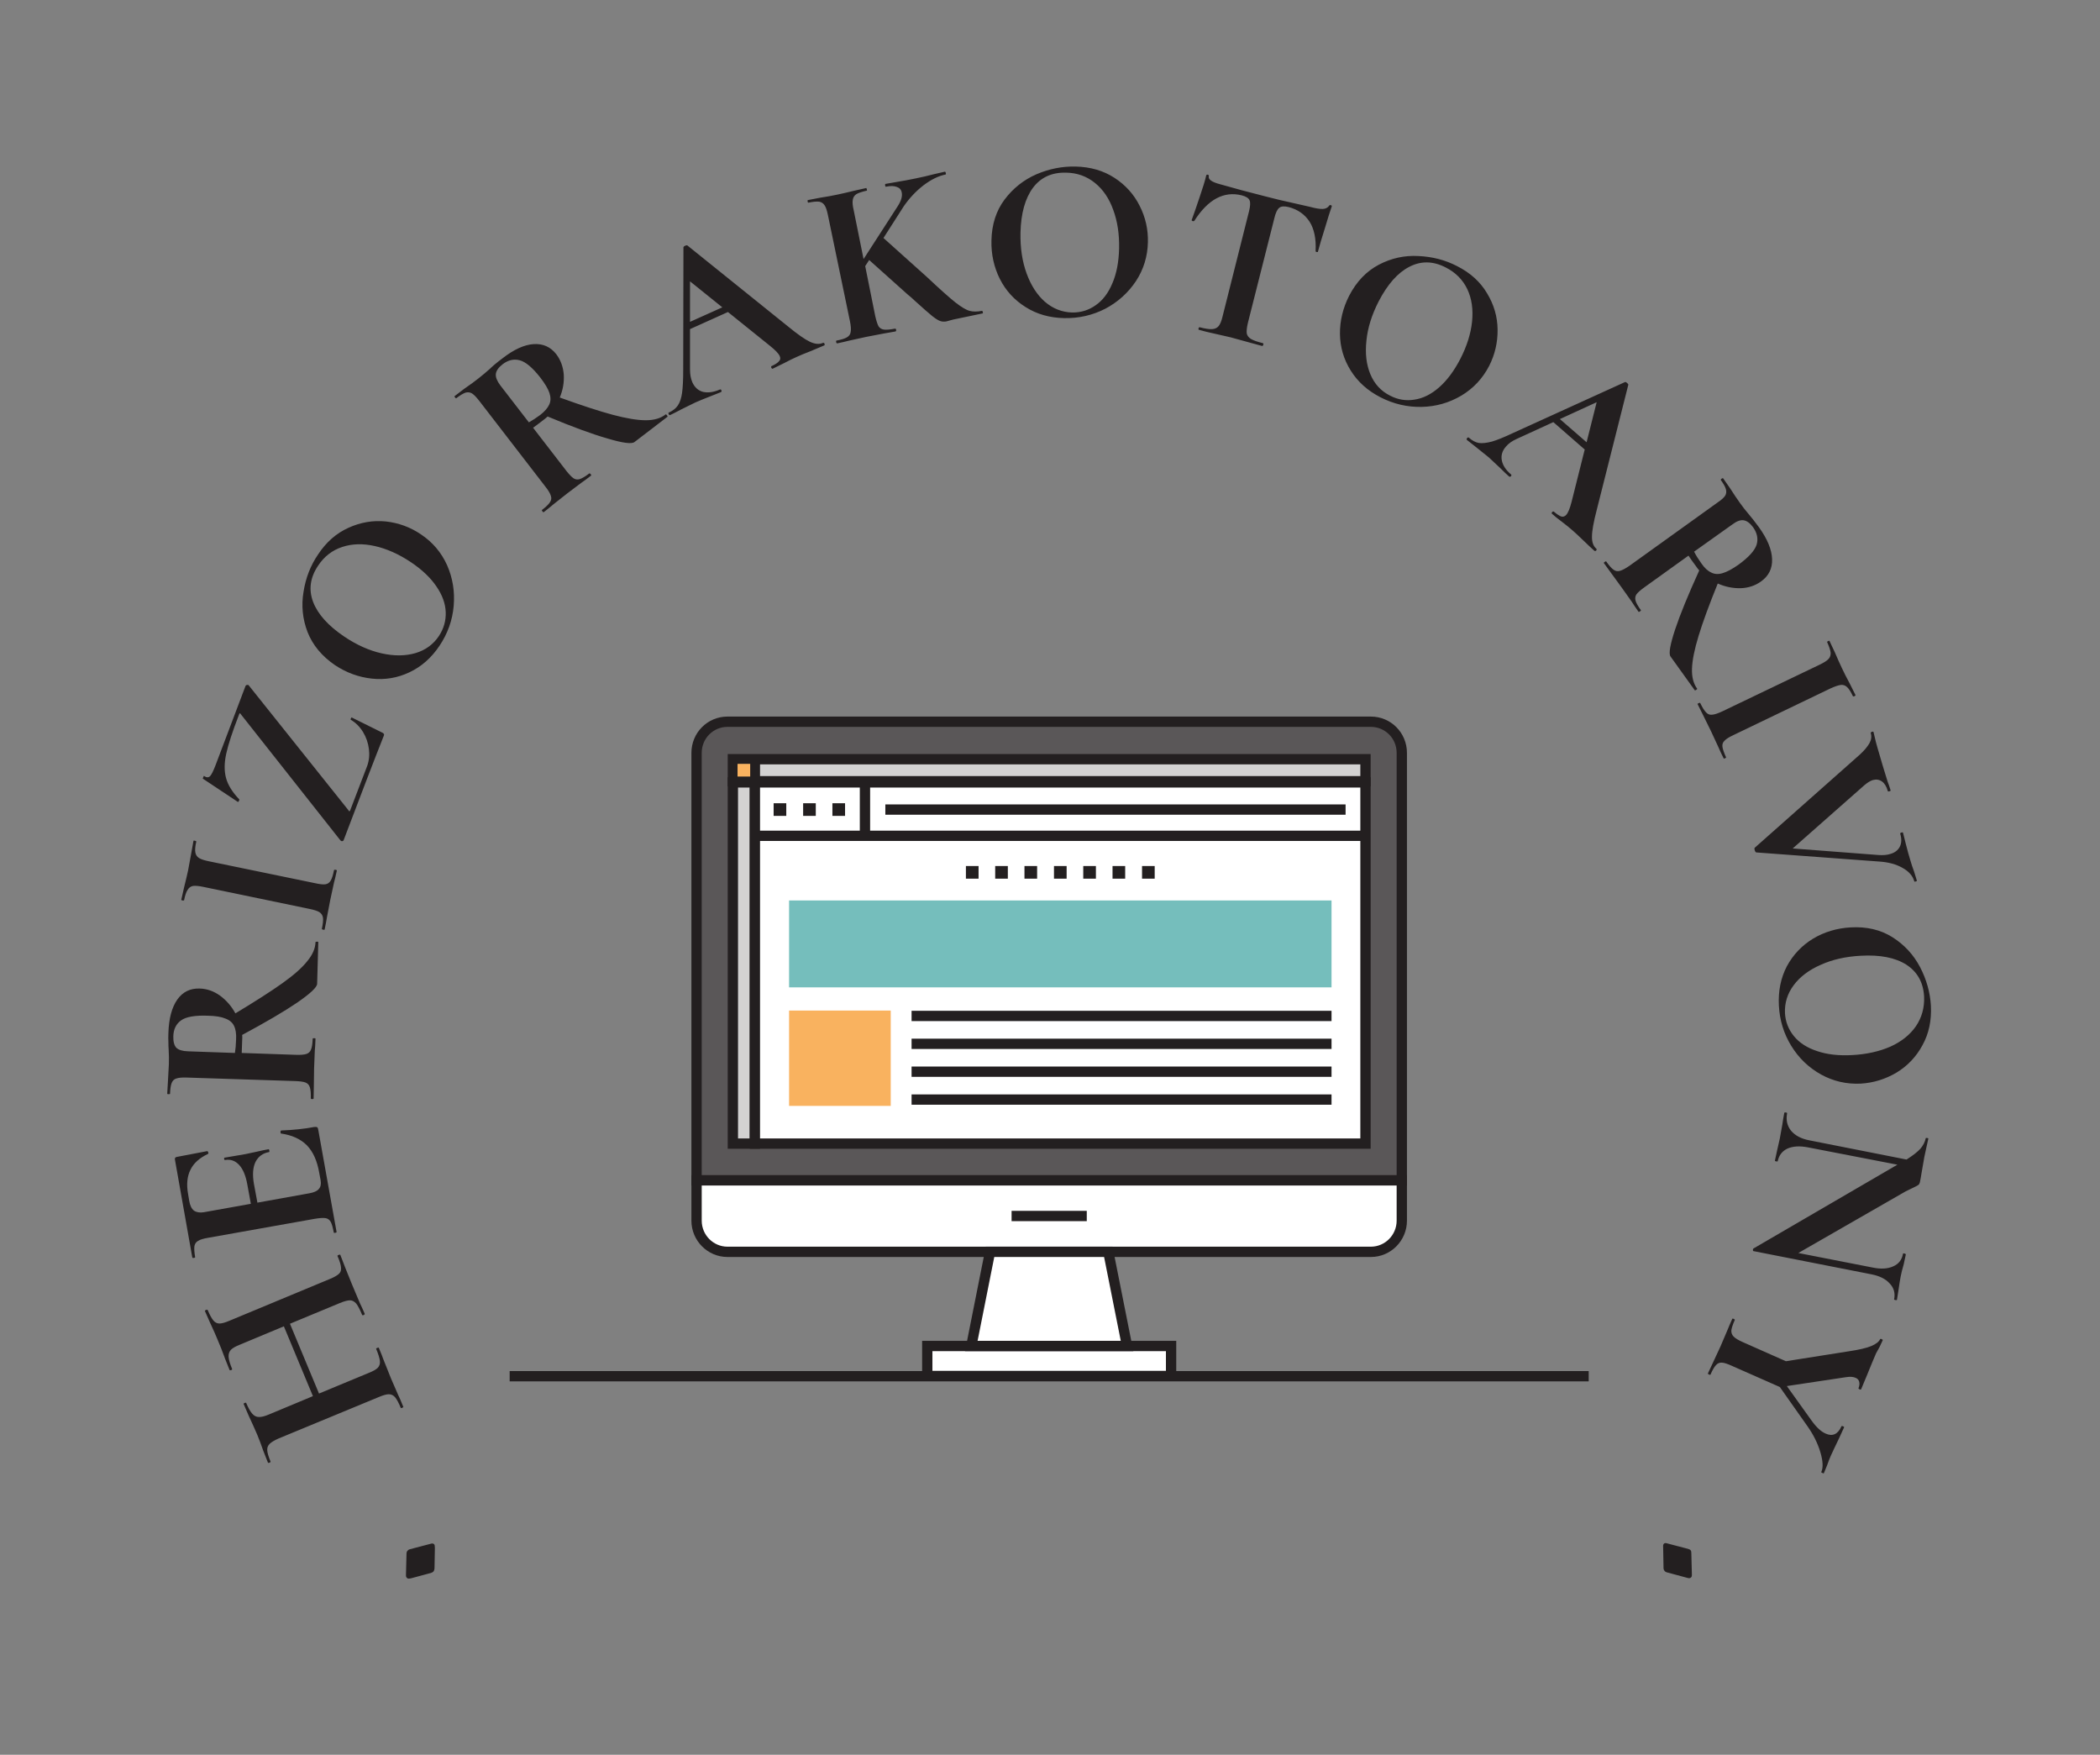 <svg xmlns="http://www.w3.org/2000/svg" version="1.1" xmlns:xlink="http://www.w3.org/1999/xlink" viewBox="0 0 8.966 7.491"><rect x="0" y="0" width="8.966" height="7.491" fill="#808080" stroke="none"/><g transform="matrix(1,0,0,1,2.176,3.059)"><g><path d=" M -0.73 2.298 Q -0.725 2.296 -0.723 2.298 Q -0.71 2.331 -0.703 2.35 L -0.674 2.422 L -0.639 2.505 Q -0.631 2.521 -0.619 2.549 Q -0.618 2.552 -0.623 2.555 Q -0.629 2.557 -0.63 2.554 Q -0.644 2.52 -0.655 2.506 Q -0.667 2.492 -0.682 2.492 Q -0.697 2.492 -0.726 2.504 L -0.938 2.592 L -0.814 2.89 L -0.602 2.802 Q -0.574 2.791 -0.563 2.78 Q -0.552 2.768 -0.554 2.751 Q -0.556 2.733 -0.57 2.699 Q -0.571 2.697 -0.565 2.695 Q -0.56 2.693 -0.559 2.694 Q -0.545 2.727 -0.538 2.747 L -0.506 2.827 L -0.476 2.896 Q -0.467 2.914 -0.454 2.947 Q -0.453 2.948 -0.459 2.951 Q -0.464 2.953 -0.465 2.951 Q -0.478 2.919 -0.489 2.906 Q -0.5 2.893 -0.516 2.893 Q -0.531 2.893 -0.559 2.905 L -0.987 3.082 Q -1.014 3.094 -1.025 3.105 Q -1.036 3.116 -1.035 3.132 Q -1.034 3.149 -1.021 3.18 Q -1.02 3.183 -1.025 3.185 Q -1.031 3.187 -1.032 3.185 L -1.052 3.134 Q -1.067 3.091 -1.078 3.065 Q -1.093 3.03 -1.114 2.985 L -1.136 2.934 Q -1.137 2.933 -1.131 2.93 Q -1.126 2.928 -1.125 2.93 Q -1.111 2.963 -1.099 2.976 Q -1.087 2.99 -1.071 2.99 Q -1.055 2.991 -1.027 2.979 L -0.84 2.901 L -0.964 2.603 L -1.151 2.681 Q -1.179 2.692 -1.19 2.703 Q -1.201 2.715 -1.2 2.733 Q -1.199 2.751 -1.185 2.785 Q -1.184 2.788 -1.189 2.79 Q -1.195 2.792 -1.196 2.789 L -1.214 2.744 Q -1.231 2.697 -1.247 2.66 Q -1.257 2.635 -1.278 2.59 L -1.301 2.538 Q -1.302 2.535 -1.296 2.533 Q -1.291 2.531 -1.289 2.534 Q -1.276 2.565 -1.265 2.578 Q -1.254 2.591 -1.239 2.591 Q -1.224 2.591 -1.196 2.579 L -0.768 2.401 Q -0.741 2.39 -0.729 2.379 Q -0.718 2.369 -0.72 2.352 Q -0.721 2.335 -0.735 2.303 Q -0.736 2.3 -0.73 2.298 M -0.978 1.776 Q -0.979 1.773 -0.978 1.77 Q -0.977 1.768 -0.976 1.767 Q -0.897 1.764 -0.834 1.752 Q -0.826 1.751 -0.822 1.753 Q -0.818 1.756 -0.817 1.765 L -0.739 2.2 Q -0.739 2.203 -0.745 2.204 Q -0.751 2.205 -0.751 2.202 Q -0.757 2.17 -0.764 2.157 Q -0.772 2.143 -0.787 2.141 Q -0.802 2.139 -0.832 2.144 L -1.287 2.225 Q -1.317 2.23 -1.33 2.238 Q -1.343 2.245 -1.346 2.261 Q -1.348 2.277 -1.343 2.307 Q -1.342 2.31 -1.348 2.311 Q -1.354 2.312 -1.355 2.309 L -1.429 1.892 Q -1.431 1.882 -1.422 1.88 L -1.291 1.855 Q -1.289 1.855 -1.287 1.86 Q -1.285 1.865 -1.288 1.867 Q -1.343 1.893 -1.363 1.935 Q -1.384 1.977 -1.373 2.038 L -1.368 2.068 Q -1.363 2.097 -1.348 2.109 Q -1.332 2.12 -1.306 2.116 L -1.105 2.08 L -1.12 1.998 Q -1.13 1.941 -1.155 1.914 Q -1.18 1.887 -1.215 1.893 Q -1.218 1.894 -1.219 1.889 Q -1.22 1.883 -1.217 1.883 L -1.129 1.868 L -1.082 1.858 Q -1.048 1.85 -1.029 1.847 Q -1.027 1.847 -1.026 1.853 Q -1.025 1.858 -1.027 1.859 Q -1.067 1.866 -1.085 1.901 Q -1.102 1.936 -1.092 1.994 L -1.077 2.075 L -0.855 2.035 Q -0.826 2.03 -0.815 2.017 Q -0.803 2.004 -0.807 1.98 L -0.813 1.948 Q -0.826 1.871 -0.866 1.83 Q -0.906 1.79 -0.976 1.78 Q -0.978 1.78 -0.978 1.776 M -0.822 0.961 Q -0.816 0.961 -0.817 0.963 L -0.822 1.141 Q -0.823 1.163 -0.907 1.221 Q -0.991 1.278 -1.142 1.359 Q -1.141 1.367 -1.142 1.382 Q -1.143 1.421 -1.144 1.436 L -0.912 1.444 Q -0.881 1.445 -0.867 1.44 Q -0.853 1.435 -0.848 1.421 Q -0.842 1.407 -0.841 1.375 Q -0.841 1.373 -0.835 1.373 Q -0.829 1.373 -0.829 1.375 Q -0.83 1.408 -0.832 1.427 L -0.835 1.503 L -0.836 1.576 Q -0.836 1.596 -0.837 1.63 Q -0.837 1.633 -0.843 1.633 Q -0.849 1.633 -0.849 1.63 Q -0.848 1.598 -0.853 1.583 Q -0.857 1.568 -0.872 1.562 Q -0.886 1.557 -0.916 1.556 L -1.379 1.541 Q -1.409 1.54 -1.423 1.545 Q -1.437 1.549 -1.443 1.564 Q -1.449 1.579 -1.45 1.61 Q -1.45 1.612 -1.456 1.612 Q -1.462 1.612 -1.462 1.61 L -1.459 1.557 Q -1.456 1.511 -1.455 1.484 Q -1.454 1.455 -1.456 1.42 Q -1.457 1.409 -1.457 1.391 Q -1.458 1.374 -1.457 1.35 Q -1.454 1.258 -1.419 1.208 Q -1.384 1.159 -1.324 1.161 Q -1.278 1.162 -1.237 1.191 Q -1.196 1.221 -1.171 1.267 Q -1.043 1.19 -0.97 1.138 Q -0.897 1.086 -0.864 1.044 Q -0.83 1.003 -0.829 0.963 Q -0.828 0.961 -0.822 0.961 M -1.168 1.378 Q -1.166 1.342 -1.177 1.32 Q -1.187 1.299 -1.214 1.289 Q -1.24 1.278 -1.289 1.277 Q -1.371 1.274 -1.403 1.297 Q -1.435 1.32 -1.436 1.365 Q -1.437 1.399 -1.423 1.414 Q -1.408 1.428 -1.373 1.429 L -1.173 1.436 Q -1.169 1.412 -1.168 1.378 M -0.787 0.716 Q -0.772 0.714 -0.764 0.7 Q -0.756 0.687 -0.75 0.656 Q -0.749 0.653 -0.743 0.654 Q -0.737 0.655 -0.738 0.658 Q -0.745 0.691 -0.75 0.709 L -0.766 0.783 L -0.78 0.856 Q -0.783 0.876 -0.79 0.909 Q -0.79 0.911 -0.796 0.91 Q -0.802 0.908 -0.802 0.907 Q -0.795 0.875 -0.797 0.859 Q -0.799 0.844 -0.812 0.835 Q -0.825 0.827 -0.855 0.821 L -1.308 0.727 Q -1.337 0.721 -1.352 0.723 Q -1.367 0.726 -1.375 0.74 Q -1.384 0.753 -1.39 0.784 Q -1.391 0.786 -1.397 0.785 Q -1.402 0.784 -1.402 0.782 L -1.39 0.729 Q -1.379 0.685 -1.373 0.657 Q -1.367 0.627 -1.359 0.581 L -1.35 0.531 Q -1.349 0.528 -1.344 0.53 Q -1.338 0.531 -1.338 0.534 Q -1.345 0.564 -1.342 0.58 Q -1.339 0.596 -1.326 0.604 Q -1.313 0.612 -1.283 0.618 L -0.832 0.711 Q -0.801 0.718 -0.787 0.716 M -1.147 -0.009 Q -1.15 -0.014 -1.152 -0.014 Q -1.154 -0.014 -1.156 -0.007 Q -1.197 0.099 -1.21 0.158 Q -1.223 0.217 -1.211 0.262 Q -1.199 0.307 -1.154 0.354 Q -1.154 0.355 -1.155 0.358 Q -1.158 0.366 -1.161 0.364 L -1.31 0.265 Q -1.311 0.265 -1.309 0.261 Q -1.306 0.251 -1.304 0.254 Q -1.301 0.256 -1.297 0.258 Q -1.285 0.262 -1.278 0.253 Q -1.27 0.244 -1.257 0.211 L -1.128 -0.13 Q -1.126 -0.135 -1.12 -0.135 Q -1.115 -0.136 -1.113 -0.132 L -0.689 0.399 Q -0.686 0.405 -0.684 0.404 Q -0.682 0.404 -0.68 0.398 L -0.608 0.21 Q -0.596 0.176 -0.601 0.138 Q -0.606 0.099 -0.626 0.066 Q -0.647 0.032 -0.678 0.014 Q -0.68 0.012 -0.678 0.008 Q -0.676 0.003 -0.674 0.004 L -0.543 0.069 Q -0.54 0.07 -0.538 0.073 Q -0.535 0.077 -0.537 0.081 Q -0.592 0.219 -0.709 0.528 Q -0.71 0.531 -0.715 0.532 Q -0.72 0.532 -0.723 0.528 L -1.147 -0.009 M -0.428 -0.189 Q -0.504 -0.153 -0.588 -0.162 Q -0.672 -0.171 -0.745 -0.219 Q -0.83 -0.277 -0.863 -0.361 Q -0.895 -0.445 -0.88 -0.533 Q -0.866 -0.622 -0.818 -0.692 Q -0.766 -0.771 -0.688 -0.806 Q -0.611 -0.841 -0.529 -0.833 Q -0.447 -0.824 -0.379 -0.778 Q -0.304 -0.728 -0.267 -0.646 Q -0.231 -0.564 -0.239 -0.472 Q -0.247 -0.381 -0.299 -0.303 Q -0.351 -0.225 -0.428 -0.189 M -0.273 -0.446 Q -0.275 -0.501 -0.313 -0.556 Q -0.351 -0.612 -0.423 -0.66 Q -0.5 -0.711 -0.576 -0.728 Q -0.652 -0.745 -0.715 -0.724 Q -0.779 -0.703 -0.818 -0.644 Q -0.869 -0.568 -0.839 -0.489 Q -0.809 -0.411 -0.707 -0.342 Q -0.627 -0.288 -0.547 -0.27 Q -0.467 -0.252 -0.402 -0.271 Q -0.338 -0.29 -0.302 -0.344 Q -0.271 -0.391 -0.273 -0.446 M 0.672 -1.286 Q 0.675 -1.282 0.674 -1.28 L 0.533 -1.172 Q 0.515 -1.158 0.418 -1.187 Q 0.32 -1.215 0.162 -1.281 Q 0.156 -1.275 0.144 -1.266 Q 0.113 -1.242 0.1 -1.233 L 0.242 -1.049 Q 0.261 -1.025 0.273 -1.017 Q 0.286 -1.009 0.3 -1.014 Q 0.315 -1.019 0.34 -1.038 Q 0.342 -1.039 0.346 -1.035 Q 0.349 -1.03 0.348 -1.029 Q 0.321 -1.008 0.306 -0.998 L 0.245 -0.952 L 0.188 -0.907 Q 0.173 -0.894 0.146 -0.873 Q 0.143 -0.871 0.14 -0.876 Q 0.136 -0.881 0.138 -0.882 Q 0.164 -0.902 0.172 -0.915 Q 0.181 -0.928 0.176 -0.942 Q 0.172 -0.957 0.153 -0.981 L -0.13 -1.348 Q -0.148 -1.371 -0.16 -1.379 Q -0.173 -1.387 -0.188 -1.383 Q -0.203 -1.378 -0.228 -1.359 Q -0.23 -1.358 -0.233 -1.362 Q -0.237 -1.367 -0.235 -1.368 L -0.193 -1.4 Q -0.155 -1.426 -0.134 -1.443 Q -0.111 -1.461 -0.085 -1.484 Q -0.077 -1.492 -0.064 -1.503 Q -0.05 -1.515 -0.031 -1.529 Q 0.042 -1.586 0.102 -1.59 Q 0.162 -1.594 0.199 -1.547 Q 0.227 -1.51 0.231 -1.46 Q 0.234 -1.41 0.214 -1.362 Q 0.355 -1.311 0.441 -1.288 Q 0.528 -1.265 0.581 -1.265 Q 0.635 -1.265 0.666 -1.29 Q 0.668 -1.291 0.672 -1.286 M 0.131 -1.288 Q 0.159 -1.31 0.169 -1.332 Q 0.179 -1.353 0.17 -1.381 Q 0.161 -1.408 0.131 -1.447 Q 0.081 -1.511 0.043 -1.521 Q 0.005 -1.531 -0.03 -1.504 Q -0.057 -1.483 -0.059 -1.462 Q -0.061 -1.442 -0.04 -1.414 L 0.082 -1.256 Q 0.104 -1.268 0.131 -1.288 M 1.344 -1.592 Q 1.347 -1.586 1.342 -1.584 Q 1.324 -1.576 1.285 -1.56 Q 1.244 -1.544 1.227 -1.536 Q 1.204 -1.526 1.172 -1.509 Q 1.142 -1.494 1.123 -1.485 Q 1.12 -1.484 1.117 -1.489 Q 1.115 -1.495 1.118 -1.496 Q 1.142 -1.507 1.15 -1.517 Q 1.159 -1.526 1.153 -1.539 Q 1.146 -1.555 1.111 -1.583 L 0.932 -1.727 L 0.77 -1.654 L 0.77 -1.482 Q 0.77 -1.45 0.78 -1.427 Q 0.795 -1.394 0.826 -1.386 Q 0.858 -1.379 0.897 -1.396 Q 0.902 -1.398 0.904 -1.393 Q 0.906 -1.387 0.902 -1.385 Q 0.885 -1.378 0.854 -1.366 Q 0.818 -1.352 0.793 -1.341 Q 0.768 -1.329 0.734 -1.312 Q 0.704 -1.296 0.685 -1.287 Q 0.681 -1.286 0.679 -1.291 Q 0.676 -1.297 0.68 -1.298 Q 0.706 -1.31 0.718 -1.328 Q 0.731 -1.347 0.736 -1.381 Q 0.741 -1.416 0.741 -1.48 L 0.742 -2.004 Q 0.743 -2.007 0.749 -2.01 Q 0.757 -2.013 0.759 -2.011 L 1.189 -1.665 Q 1.25 -1.615 1.282 -1.6 Q 1.314 -1.585 1.337 -1.595 Q 1.342 -1.597 1.344 -1.592 M 0.77 -1.685 L 0.908 -1.747 L 0.77 -1.858 L 0.77 -1.685 M 2.02 -1.727 Q 2.022 -1.721 2.019 -1.721 L 1.909 -1.698 Q 1.893 -1.695 1.883 -1.692 Q 1.872 -1.689 1.865 -1.687 Q 1.85 -1.684 1.837 -1.689 Q 1.824 -1.694 1.804 -1.71 Q 1.784 -1.726 1.731 -1.774 Q 1.725 -1.78 1.717 -1.787 Q 1.708 -1.794 1.698 -1.803 L 1.535 -1.949 L 1.518 -1.923 L 1.561 -1.709 Q 1.568 -1.679 1.575 -1.666 Q 1.583 -1.654 1.598 -1.652 Q 1.614 -1.65 1.645 -1.656 Q 1.649 -1.657 1.65 -1.651 Q 1.651 -1.645 1.647 -1.644 Q 1.615 -1.638 1.596 -1.635 L 1.523 -1.621 L 1.45 -1.605 Q 1.431 -1.6 1.398 -1.593 Q 1.396 -1.593 1.394 -1.598 Q 1.393 -1.604 1.395 -1.605 Q 1.427 -1.611 1.44 -1.619 Q 1.454 -1.627 1.456 -1.642 Q 1.459 -1.658 1.453 -1.687 L 1.359 -2.14 Q 1.353 -2.17 1.345 -2.182 Q 1.337 -2.195 1.322 -2.198 Q 1.306 -2.2 1.276 -2.194 Q 1.273 -2.193 1.272 -2.199 Q 1.271 -2.205 1.274 -2.205 L 1.326 -2.215 Q 1.371 -2.222 1.398 -2.228 Q 1.427 -2.234 1.472 -2.245 L 1.521 -2.256 Q 1.524 -2.257 1.525 -2.251 Q 1.527 -2.245 1.524 -2.245 Q 1.493 -2.238 1.48 -2.23 Q 1.467 -2.221 1.465 -2.206 Q 1.462 -2.19 1.469 -2.161 L 1.511 -1.953 L 1.657 -2.179 Q 1.679 -2.213 1.674 -2.237 Q 1.671 -2.255 1.653 -2.261 Q 1.635 -2.268 1.607 -2.262 Q 1.604 -2.261 1.603 -2.267 Q 1.602 -2.273 1.605 -2.274 L 1.651 -2.282 Q 1.694 -2.289 1.732 -2.297 Q 1.772 -2.305 1.814 -2.316 L 1.858 -2.326 Q 1.861 -2.326 1.862 -2.321 Q 1.864 -2.315 1.861 -2.314 Q 1.816 -2.305 1.767 -2.268 Q 1.719 -2.231 1.683 -2.179 L 1.596 -2.043 L 1.781 -1.877 Q 1.864 -1.799 1.903 -1.768 Q 1.943 -1.737 1.964 -1.732 Q 1.986 -1.726 2.016 -1.732 Q 2.019 -1.733 2.02 -1.727 M 2.203 -1.748 Q 2.131 -1.793 2.093 -1.868 Q 2.055 -1.944 2.057 -2.032 Q 2.059 -2.135 2.113 -2.207 Q 2.167 -2.279 2.249 -2.315 Q 2.331 -2.35 2.416 -2.348 Q 2.511 -2.346 2.582 -2.3 Q 2.653 -2.254 2.69 -2.18 Q 2.727 -2.107 2.725 -2.025 Q 2.723 -1.934 2.674 -1.859 Q 2.624 -1.784 2.543 -1.741 Q 2.461 -1.699 2.367 -1.701 Q 2.274 -1.703 2.203 -1.748 M 2.502 -1.756 Q 2.547 -1.787 2.573 -1.849 Q 2.6 -1.911 2.602 -1.998 Q 2.604 -2.09 2.577 -2.163 Q 2.551 -2.236 2.499 -2.278 Q 2.446 -2.321 2.375 -2.322 Q 2.284 -2.324 2.234 -2.257 Q 2.184 -2.189 2.181 -2.066 Q 2.179 -1.969 2.207 -1.892 Q 2.235 -1.815 2.285 -1.771 Q 2.336 -1.727 2.401 -1.725 Q 2.457 -1.724 2.502 -1.756 M 2.923 -2.116 Q 2.921 -2.114 2.916 -2.115 Q 2.911 -2.117 2.912 -2.12 Q 2.926 -2.158 2.946 -2.218 Q 2.967 -2.279 2.974 -2.31 Q 2.976 -2.315 2.981 -2.313 Q 2.986 -2.312 2.985 -2.307 Q 2.98 -2.286 3.035 -2.272 Q 3.118 -2.248 3.229 -2.22 Q 3.286 -2.205 3.351 -2.191 L 3.417 -2.176 Q 3.454 -2.166 3.472 -2.167 Q 3.49 -2.168 3.499 -2.181 Q 3.501 -2.185 3.506 -2.183 Q 3.511 -2.182 3.51 -2.178 Q 3.5 -2.15 3.481 -2.086 Q 3.461 -2.023 3.451 -1.985 Q 3.451 -1.982 3.446 -1.983 Q 3.441 -1.984 3.441 -1.987 Q 3.445 -2.066 3.415 -2.113 Q 3.384 -2.16 3.326 -2.175 Q 3.298 -2.182 3.286 -2.172 Q 3.273 -2.162 3.265 -2.128 L 3.152 -1.681 Q 3.145 -1.651 3.147 -1.636 Q 3.15 -1.621 3.165 -1.612 Q 3.18 -1.603 3.216 -1.594 Q 3.219 -1.593 3.218 -1.588 Q 3.216 -1.582 3.213 -1.582 Q 3.178 -1.591 3.158 -1.597 L 3.078 -1.619 L 2.999 -1.637 Q 2.979 -1.641 2.943 -1.651 Q 2.94 -1.651 2.941 -1.657 Q 2.943 -1.663 2.946 -1.662 Q 2.98 -1.653 2.999 -1.654 Q 3.017 -1.655 3.027 -1.667 Q 3.037 -1.679 3.044 -1.709 L 3.157 -2.158 Q 3.165 -2.191 3.159 -2.204 Q 3.153 -2.218 3.126 -2.225 Q 3.011 -2.254 2.923 -2.116 M 3.591 -1.477 Q 3.546 -1.549 3.545 -1.633 Q 3.544 -1.717 3.584 -1.796 Q 3.631 -1.887 3.711 -1.929 Q 3.791 -1.971 3.88 -1.966 Q 3.97 -1.962 4.045 -1.923 Q 4.13 -1.88 4.173 -1.807 Q 4.217 -1.735 4.218 -1.652 Q 4.219 -1.57 4.182 -1.497 Q 4.14 -1.416 4.063 -1.37 Q 3.985 -1.324 3.894 -1.322 Q 3.802 -1.32 3.718 -1.363 Q 3.636 -1.405 3.591 -1.477 M 3.863 -1.353 Q 3.918 -1.361 3.969 -1.406 Q 4.019 -1.45 4.059 -1.527 Q 4.101 -1.609 4.109 -1.686 Q 4.117 -1.764 4.089 -1.824 Q 4.06 -1.885 3.997 -1.917 Q 3.916 -1.959 3.841 -1.92 Q 3.767 -1.882 3.71 -1.772 Q 3.666 -1.686 3.658 -1.605 Q 3.649 -1.523 3.675 -1.461 Q 3.701 -1.399 3.759 -1.37 Q 3.809 -1.344 3.863 -1.353 M 4.639 -0.709 Q 4.635 -0.705 4.631 -0.708 Q 4.616 -0.721 4.586 -0.75 Q 4.554 -0.781 4.54 -0.793 Q 4.521 -0.81 4.492 -0.832 Q 4.465 -0.852 4.45 -0.866 Q 4.447 -0.868 4.451 -0.873 Q 4.455 -0.877 4.458 -0.875 Q 4.478 -0.858 4.49 -0.854 Q 4.502 -0.851 4.511 -0.861 Q 4.523 -0.874 4.534 -0.917 L 4.59 -1.14 L 4.456 -1.257 L 4.299 -1.185 Q 4.27 -1.172 4.254 -1.153 Q 4.23 -1.126 4.236 -1.094 Q 4.242 -1.062 4.275 -1.034 Q 4.279 -1.031 4.275 -1.026 Q 4.271 -1.022 4.267 -1.025 Q 4.253 -1.037 4.229 -1.061 Q 4.202 -1.087 4.181 -1.106 Q 4.16 -1.123 4.13 -1.147 Q 4.103 -1.168 4.087 -1.181 Q 4.084 -1.184 4.088 -1.189 Q 4.092 -1.193 4.095 -1.191 Q 4.116 -1.172 4.138 -1.168 Q 4.16 -1.165 4.194 -1.174 Q 4.228 -1.184 4.285 -1.211 L 4.762 -1.428 Q 4.766 -1.429 4.771 -1.424 Q 4.777 -1.419 4.776 -1.416 L 4.641 -0.881 Q 4.621 -0.804 4.621 -0.769 Q 4.62 -0.734 4.639 -0.717 Q 4.643 -0.714 4.639 -0.709 M 4.484 -1.27 L 4.598 -1.171 L 4.641 -1.342 L 4.484 -1.27 M 5.066 -0.114 Q 5.061 -0.111 5.06 -0.112 L 4.956 -0.257 Q 4.944 -0.275 4.976 -0.372 Q 5.008 -0.468 5.079 -0.624 Q 5.073 -0.63 5.065 -0.642 Q 5.042 -0.673 5.033 -0.687 L 4.845 -0.552 Q 4.82 -0.534 4.811 -0.522 Q 4.803 -0.51 4.807 -0.495 Q 4.811 -0.48 4.83 -0.454 Q 4.831 -0.453 4.826 -0.449 Q 4.821 -0.446 4.82 -0.447 Q 4.801 -0.474 4.791 -0.49 L 4.747 -0.552 L 4.704 -0.611 Q 4.692 -0.627 4.672 -0.655 Q 4.67 -0.657 4.675 -0.66 Q 4.68 -0.664 4.682 -0.662 Q 4.7 -0.636 4.713 -0.627 Q 4.725 -0.618 4.74 -0.622 Q 4.755 -0.626 4.78 -0.643 L 5.156 -0.913 Q 5.181 -0.93 5.189 -0.942 Q 5.197 -0.954 5.193 -0.97 Q 5.189 -0.985 5.171 -1.01 Q 5.17 -1.012 5.175 -1.016 Q 5.18 -1.019 5.181 -1.017 L 5.211 -0.974 Q 5.236 -0.935 5.252 -0.913 Q 5.268 -0.89 5.291 -0.863 Q 5.298 -0.855 5.309 -0.841 Q 5.32 -0.827 5.334 -0.808 Q 5.388 -0.733 5.39 -0.672 Q 5.392 -0.612 5.343 -0.577 Q 5.306 -0.55 5.256 -0.548 Q 5.205 -0.547 5.158 -0.568 Q 5.102 -0.43 5.076 -0.344 Q 5.05 -0.259 5.048 -0.205 Q 5.046 -0.152 5.07 -0.119 Q 5.071 -0.117 5.066 -0.114 M 5.088 -0.654 Q 5.108 -0.625 5.13 -0.615 Q 5.151 -0.604 5.178 -0.612 Q 5.206 -0.62 5.246 -0.648 Q 5.312 -0.696 5.324 -0.734 Q 5.335 -0.771 5.309 -0.808 Q 5.289 -0.835 5.268 -0.838 Q 5.248 -0.841 5.22 -0.82 L 5.057 -0.704 Q 5.068 -0.682 5.088 -0.654 M 5.187 0.103 Q 5.176 0.113 5.178 0.129 Q 5.18 0.144 5.193 0.173 Q 5.195 0.176 5.189 0.178 Q 5.184 0.181 5.183 0.178 Q 5.168 0.148 5.161 0.131 L 5.129 0.062 L 5.096 -0.005 Q 5.087 -0.022 5.072 -0.053 Q 5.071 -0.055 5.076 -0.057 Q 5.082 -0.06 5.083 -0.058 Q 5.097 -0.029 5.108 -0.018 Q 5.119 -0.006 5.134 -0.008 Q 5.149 -0.009 5.177 -0.022 L 5.594 -0.222 Q 5.621 -0.235 5.631 -0.246 Q 5.641 -0.257 5.64 -0.273 Q 5.638 -0.289 5.625 -0.318 Q 5.624 -0.32 5.629 -0.322 Q 5.635 -0.325 5.635 -0.323 L 5.658 -0.274 Q 5.676 -0.232 5.688 -0.207 Q 5.701 -0.179 5.723 -0.138 L 5.746 -0.092 Q 5.747 -0.09 5.742 -0.087 Q 5.737 -0.085 5.735 -0.087 Q 5.722 -0.115 5.71 -0.126 Q 5.698 -0.137 5.683 -0.135 Q 5.668 -0.133 5.641 -0.121 L 5.225 0.079 Q 5.197 0.092 5.187 0.103 M 6.003 0.704 Q 5.998 0.706 5.997 0.703 Q 5.987 0.668 5.947 0.646 Q 5.907 0.623 5.849 0.619 L 5.323 0.58 Q 5.319 0.58 5.316 0.571 Q 5.313 0.561 5.317 0.559 L 5.765 0.162 Q 5.794 0.135 5.806 0.113 Q 5.818 0.091 5.811 0.07 Q 5.811 0.067 5.816 0.065 Q 5.822 0.063 5.823 0.066 Q 5.827 0.081 5.828 0.087 Q 5.832 0.106 5.841 0.137 Q 5.865 0.22 5.883 0.277 Q 5.889 0.292 5.896 0.315 Q 5.896 0.318 5.891 0.319 Q 5.885 0.321 5.884 0.318 Q 5.876 0.289 5.859 0.277 Q 5.842 0.265 5.82 0.271 Q 5.804 0.276 5.784 0.293 L 5.478 0.563 L 5.844 0.591 Q 5.874 0.593 5.893 0.587 Q 5.923 0.579 5.935 0.556 Q 5.947 0.533 5.937 0.5 Q 5.936 0.497 5.942 0.495 Q 5.948 0.493 5.949 0.496 L 5.961 0.544 Q 5.971 0.584 5.981 0.616 Q 5.986 0.634 5.996 0.661 L 6.008 0.7 Q 6.009 0.703 6.003 0.704 M 5.453 1.066 Q 5.493 0.992 5.565 0.948 Q 5.637 0.905 5.725 0.9 Q 5.828 0.894 5.904 0.942 Q 5.98 0.99 6.022 1.07 Q 6.063 1.149 6.068 1.234 Q 6.073 1.329 6.032 1.403 Q 5.992 1.477 5.921 1.52 Q 5.85 1.562 5.768 1.567 Q 5.677 1.571 5.599 1.528 Q 5.52 1.484 5.472 1.406 Q 5.424 1.328 5.419 1.234 Q 5.414 1.141 5.453 1.066 M 5.483 1.364 Q 5.518 1.407 5.582 1.428 Q 5.646 1.45 5.733 1.445 Q 5.824 1.44 5.895 1.409 Q 5.966 1.377 6.004 1.322 Q 6.042 1.266 6.039 1.195 Q 6.034 1.105 5.963 1.059 Q 5.892 1.014 5.769 1.021 Q 5.672 1.026 5.597 1.06 Q 5.522 1.093 5.482 1.147 Q 5.442 1.201 5.445 1.266 Q 5.448 1.321 5.483 1.364 M 5.917 2.491 Q 5.911 2.49 5.911 2.488 Q 5.919 2.448 5.892 2.42 Q 5.866 2.391 5.814 2.381 L 5.311 2.282 Q 5.308 2.282 5.308 2.277 Q 5.308 2.273 5.31 2.271 L 5.925 1.913 L 5.543 1.839 Q 5.491 1.829 5.456 1.844 Q 5.422 1.86 5.414 1.898 Q 5.414 1.9 5.408 1.899 Q 5.402 1.898 5.402 1.896 Q 5.408 1.868 5.411 1.854 L 5.423 1.801 L 5.434 1.74 Q 5.436 1.723 5.442 1.692 Q 5.443 1.689 5.449 1.69 Q 5.455 1.691 5.454 1.694 Q 5.446 1.737 5.471 1.768 Q 5.497 1.799 5.549 1.809 L 5.964 1.891 Q 6.005 1.865 6.023 1.845 Q 6.041 1.824 6.046 1.8 Q 6.046 1.798 6.052 1.799 Q 6.058 1.8 6.057 1.802 L 6.048 1.843 Q 6.045 1.856 6.04 1.88 L 6.027 1.955 Q 6.025 1.969 6.021 1.988 Q 6.019 1.996 6.015 1.999 Q 6.01 2.003 5.995 2.01 Q 5.97 2.022 5.96 2.027 L 5.502 2.29 L 5.819 2.352 Q 5.872 2.363 5.907 2.347 Q 5.942 2.332 5.949 2.293 Q 5.949 2.291 5.955 2.292 Q 5.961 2.294 5.961 2.296 L 5.952 2.338 Q 5.943 2.369 5.939 2.39 Q 5.935 2.41 5.93 2.446 L 5.923 2.49 Q 5.922 2.492 5.917 2.491 M 5.605 3.229 Q 5.599 3.227 5.6 3.225 Q 5.613 3.197 5.596 3.14 Q 5.579 3.083 5.54 3.028 L 5.423 2.862 L 5.219 2.772 Q 5.191 2.759 5.176 2.758 Q 5.161 2.757 5.151 2.768 Q 5.14 2.779 5.127 2.809 Q 5.126 2.811 5.121 2.809 Q 5.115 2.806 5.116 2.804 Q 5.13 2.774 5.138 2.757 L 5.17 2.688 L 5.199 2.62 Q 5.206 2.602 5.22 2.571 Q 5.22 2.569 5.226 2.571 Q 5.231 2.574 5.231 2.575 Q 5.218 2.605 5.216 2.62 Q 5.215 2.636 5.226 2.647 Q 5.237 2.658 5.264 2.67 L 5.449 2.752 L 5.715 2.71 Q 5.783 2.7 5.814 2.687 Q 5.844 2.674 5.851 2.658 Q 5.853 2.655 5.858 2.658 Q 5.864 2.66 5.862 2.663 L 5.849 2.691 Q 5.838 2.71 5.834 2.718 Q 5.82 2.75 5.795 2.812 L 5.77 2.872 Q 5.769 2.874 5.763 2.872 Q 5.758 2.869 5.759 2.867 Q 5.765 2.852 5.762 2.84 Q 5.759 2.828 5.747 2.823 Q 5.732 2.816 5.706 2.82 L 5.453 2.858 L 5.559 3.006 Q 5.59 3.049 5.619 3.061 Q 5.641 3.071 5.658 3.063 Q 5.675 3.055 5.686 3.03 Q 5.688 3.027 5.693 3.03 Q 5.699 3.032 5.697 3.035 L 5.675 3.083 Q 5.655 3.124 5.64 3.157 Q 5.633 3.173 5.625 3.196 L 5.611 3.23 Q 5.61 3.232 5.605 3.229" fill="#231f20" fill-rule="nonzero"></path></g><g clip-path="url(#SvgjsClipPath1013)"><g clip-path="url(#a86958605-53e5-4bcc-827d-7ac8354f97ee16d0045d-b98e-4e39-a26e-4bdf0c58d0ff)"><path d=" M 3.809 1.98 L 0.798 1.98 L 0.798 0.155 C 0.798 0.081 0.857 0.022 0.93 0.022 L 3.677 0.022 C 3.75 0.022 3.809 0.081 3.809 0.155 Z" fill="#5a5758" transform="matrix(1,0,0,1,0,0)" fill-rule="nonzero"></path></g><g clip-path="url(#a86958605-53e5-4bcc-827d-7ac8354f97ee16d0045d-b98e-4e39-a26e-4bdf0c58d0ff)"><path d=" M 3.809 1.98 L 0.798 1.98 L 0.798 0.155 C 0.798 0.081 0.857 0.022 0.93 0.022 L 3.677 0.022 C 3.75 0.022 3.809 0.081 3.809 0.155 Z" fill="none" transform="matrix(1,0,0,1,0,0)" fill-rule="nonzero" stroke-dasharray="none" stroke-miterlimit="10" stroke-linejoin="miter" stroke-linecap="butt" stroke-width="0.044" stroke="#231f20"></path></g><g clip-path="url(#a86958605-53e5-4bcc-827d-7ac8354f97ee16d0045d-b98e-4e39-a26e-4bdf0c58d0ff)"><path d=" M 0.798 1.98 L 3.809 1.98 L 3.809 2.152 C 3.809 2.225 3.75 2.285 3.677 2.285 L 0.93 2.285 C 0.857 2.285 0.798 2.225 0.798 2.152 Z" fill="#ffffff" transform="matrix(1,0,0,1,0,0)" fill-rule="nonzero"></path></g><g clip-path="url(#a86958605-53e5-4bcc-827d-7ac8354f97ee16d0045d-b98e-4e39-a26e-4bdf0c58d0ff)"><path d=" M 0.798 1.98 L 3.809 1.98 L 3.809 2.152 C 3.809 2.225 3.75 2.285 3.677 2.285 L 0.93 2.285 C 0.857 2.285 0.798 2.225 0.798 2.152 Z" fill="none" transform="matrix(1,0,0,1,0,0)" fill-rule="nonzero" stroke-dasharray="none" stroke-miterlimit="10" stroke-linejoin="miter" stroke-linecap="butt" stroke-width="0.044" stroke="#231f20"></path></g><g clip-path="url(#SvgjsClipPath100016d0045d-b98e-4e39-a26e-4bdf0c58d0ff)"><path d=" M 2.143 2.132 L 2.464 2.132" fill="none" transform="matrix(1,0,0,1,0,0)" fill-rule="nonzero" stroke-dasharray="none" stroke-miterlimit="10" stroke-linejoin="miter" stroke-linecap="butt" stroke-width="0.044" stroke="#231f20"></path></g><g clip-path="url(#SvgjsClipPath100016d0045d-b98e-4e39-a26e-4bdf0c58d0ff)"><path d=" M 0.953 1.823 L 1.047 1.823 L 1.047 0.281 L 0.953 0.281 Z" fill="#d3d2d2" transform="matrix(1,0,0,1,0,0)" fill-rule="nonzero" stroke-dasharray="none" stroke-miterlimit="10" stroke-linejoin="miter" stroke-linecap="butt" stroke-width="0.044" stroke="#231f20"></path></g><g clip-path="url(#SvgjsClipPath100016d0045d-b98e-4e39-a26e-4bdf0c58d0ff)"><path d=" M 0.953 0.276 L 3.654 0.276 L 3.654 0.182 L 0.953 0.182 Z" fill="#d3d2d2" transform="matrix(1,0,0,1,0,0)" fill-rule="nonzero" stroke-dasharray="none" stroke-miterlimit="10" stroke-linejoin="miter" stroke-linecap="butt" stroke-width="0.044" stroke="#231f20"></path></g><g clip-path="url(#SvgjsClipPath100016d0045d-b98e-4e39-a26e-4bdf0c58d0ff)"><path d=" M 1.047 0.297 L 1.047 0.186" fill="none" transform="matrix(1,0,0,1,0,0)" fill-rule="nonzero" stroke-dasharray="none" stroke-miterlimit="10" stroke-linejoin="miter" stroke-linecap="butt" stroke-width="0.044" stroke="#231f20"></path></g><g clip-path="url(#SvgjsClipPath100016d0045d-b98e-4e39-a26e-4bdf0c58d0ff)"><path d=" M 1.027 0.256 L 0.973 0.256 L 0.973 0.202 L 1.027 0.202 Z" fill="#f9b25f" transform="matrix(1,0,0,1,0,0)" fill-rule="nonzero"></path></g><g clip-path="url(#SvgjsClipPath100016d0045d-b98e-4e39-a26e-4bdf0c58d0ff)"><path d=" M 3.654 1.823 L 1.047 1.823 L 1.047 0.281 L 3.654 0.281 Z" fill="#ffffff" transform="matrix(1,0,0,1,0,0)" fill-rule="nonzero" stroke-dasharray="none" stroke-miterlimit="10" stroke-linejoin="miter" stroke-linecap="butt" stroke-width="0.044" stroke="#231f20"></path></g><g clip-path="url(#SvgjsClipPath100016d0045d-b98e-4e39-a26e-4bdf0c58d0ff)"><path d=" M 1.047 0.509 L 3.654 0.509" fill="none" transform="matrix(1,0,0,1,0,0)" fill-rule="nonzero" stroke-dasharray="none" stroke-miterlimit="10" stroke-linejoin="miter" stroke-linecap="butt" stroke-width="0.044" stroke="#231f20"></path></g><g clip-path="url(#SvgjsClipPath100016d0045d-b98e-4e39-a26e-4bdf0c58d0ff)"><path d=" M 1.517 0.285 L 1.517 0.509" fill="none" transform="matrix(1,0,0,1,0,0)" fill-rule="nonzero" stroke-dasharray="none" stroke-miterlimit="10" stroke-linejoin="miter" stroke-linecap="butt" stroke-width="0.044" stroke="#231f20"></path></g><g clip-path="url(#SvgjsClipPath100016d0045d-b98e-4e39-a26e-4bdf0c58d0ff)"><path d=" M 1.604 0.397 L 3.569 0.397" fill="none" transform="matrix(1,0,0,1,0,0)" fill-rule="nonzero" stroke-dasharray="none" stroke-miterlimit="10" stroke-linejoin="miter" stroke-linecap="butt" stroke-width="0.044" stroke="#231f20"></path></g><g clip-path="url(#SvgjsClipPath100016d0045d-b98e-4e39-a26e-4bdf0c58d0ff)"><path d=" M 1.181 0.424 L 1.127 0.424 L 1.127 0.37 L 1.181 0.37 Z M 1.307 0.424 L 1.253 0.424 L 1.253 0.37 L 1.307 0.37 Z M 1.432 0.424 L 1.378 0.424 L 1.378 0.37 L 1.432 0.37 Z" fill="#231f20" transform="matrix(1,0,0,1,0,0)" fill-rule="nonzero"></path></g><g clip-path="url(#SvgjsClipPath100016d0045d-b98e-4e39-a26e-4bdf0c58d0ff)"><path d=" M 3.509 1.156 L 1.193 1.156 L 1.193 0.785 L 3.509 0.785 Z" fill="#75bebc" transform="matrix(1,0,0,1,0,0)" fill-rule="nonzero"></path></g><g clip-path="url(#SvgjsClipPath100016d0045d-b98e-4e39-a26e-4bdf0c58d0ff)"><path d=" M 1.716 1.278 L 3.509 1.278" fill="none" transform="matrix(1,0,0,1,0,0)" fill-rule="nonzero" stroke-dasharray="none" stroke-miterlimit="10" stroke-linejoin="miter" stroke-linecap="butt" stroke-width="0.044" stroke="#231f20"></path></g><g clip-path="url(#SvgjsClipPath100016d0045d-b98e-4e39-a26e-4bdf0c58d0ff)"><path d=" M 1.716 1.397 L 3.509 1.397" fill="none" transform="matrix(1,0,0,1,0,0)" fill-rule="nonzero" stroke-dasharray="none" stroke-miterlimit="10" stroke-linejoin="miter" stroke-linecap="butt" stroke-width="0.044" stroke="#231f20"></path></g><g clip-path="url(#SvgjsClipPath100016d0045d-b98e-4e39-a26e-4bdf0c58d0ff)"><path d=" M 1.716 1.516 L 3.509 1.516" fill="none" transform="matrix(1,0,0,1,0,0)" fill-rule="nonzero" stroke-dasharray="none" stroke-miterlimit="10" stroke-linejoin="miter" stroke-linecap="butt" stroke-width="0.044" stroke="#231f20"></path></g><g clip-path="url(#SvgjsClipPath100016d0045d-b98e-4e39-a26e-4bdf0c58d0ff)"><path d=" M 1.716 1.635 L 3.509 1.635" fill="none" transform="matrix(1,0,0,1,0,0)" fill-rule="nonzero" stroke-dasharray="none" stroke-miterlimit="10" stroke-linejoin="miter" stroke-linecap="butt" stroke-width="0.044" stroke="#231f20"></path></g><g clip-path="url(#SvgjsClipPath100016d0045d-b98e-4e39-a26e-4bdf0c58d0ff)"><path d=" M 1.627 1.662 L 1.193 1.662 L 1.193 1.255 L 1.627 1.255 Z" fill="#f9b25f" transform="matrix(1,0,0,1,0,0)" fill-rule="nonzero"></path></g><g clip-path="url(#SvgjsClipPath100016d0045d-b98e-4e39-a26e-4bdf0c58d0ff)"><path d=" M 2.002 0.692 L 1.948 0.692 L 1.948 0.638 L 2.002 0.638 Z M 2.127 0.692 L 2.073 0.692 L 2.073 0.638 L 2.127 0.638 Z M 2.252 0.692 L 2.198 0.692 L 2.198 0.638 L 2.252 0.638 Z M 2.378 0.692 L 2.324 0.692 L 2.324 0.638 L 2.378 0.638 Z M 2.503 0.692 L 2.449 0.692 L 2.449 0.638 L 2.503 0.638 Z M 2.628 0.692 L 2.574 0.692 L 2.574 0.638 L 2.628 0.638 Z M 2.754 0.692 L 2.7 0.692 L 2.7 0.638 L 2.754 0.638 Z" fill="#231f20" transform="matrix(1,0,0,1,0,0)" fill-rule="nonzero"></path></g><g clip-path="url(#SvgjsClipPath100016d0045d-b98e-4e39-a26e-4bdf0c58d0ff)"><path d=" M 2.824 2.815 L 1.783 2.815 L 1.783 2.687 L 2.824 2.687 Z" fill="#ffffff" transform="matrix(1,0,0,1,0,0)" fill-rule="nonzero"></path></g><g clip-path="url(#b86958605-53e5-4bcc-827d-7ac8354f97ee16d0045d-b98e-4e39-a26e-4bdf0c58d0ff)"><path d=" M 2.824 2.815 L 1.783 2.815 L 1.783 2.687 L 2.824 2.687 Z" fill="none" transform="matrix(1,0,0,1,0,0)" fill-rule="nonzero" stroke-dasharray="none" stroke-miterlimit="10" stroke-linejoin="miter" stroke-linecap="butt" stroke-width="0.044" stroke="#231f20"></path></g><g clip-path="url(#SvgjsClipPath100016d0045d-b98e-4e39-a26e-4bdf0c58d0ff)"><path d=" M 2.556 2.285 L 2.636 2.687 L 1.971 2.687 L 2.051 2.285 Z" fill="#ffffff" transform="matrix(1,0,0,1,0,0)" fill-rule="nonzero"></path></g><g clip-path="url(#SvgjsClipPath100016d0045d-b98e-4e39-a26e-4bdf0c58d0ff)"><path d=" M 2.556 2.285 L 2.636 2.687 L 1.971 2.687 L 2.051 2.285 Z" fill="none" transform="matrix(1,0,0,1,0,0)" fill-rule="nonzero" stroke-dasharray="none" stroke-miterlimit="10" stroke-linejoin="miter" stroke-linecap="butt" stroke-width="0.044" stroke="#231f20"></path></g><g clip-path="url(#c86958605-53e5-4bcc-827d-7ac8354f97ee16d0045d-b98e-4e39-a26e-4bdf0c58d0ff)"><path d=" M 0 2.816 L 4.607 2.816" fill="none" transform="matrix(1,0,0,1,0,0)" fill-rule="nonzero" stroke-dasharray="none" stroke-miterlimit="10" stroke-linejoin="miter" stroke-linecap="butt" stroke-width="0.044" stroke="#231f20"></path></g></g><g transform="matrix(-0.786,-0.618,0.618,-0.786,-2.906,6.199)"><g clip-path="url(#SvgjsClipPath1014)"><path d=" M -0.382 3.693 C -0.376 3.693 -0.373 3.689 -0.368 3.682 L -0.315 3.612 C -0.312 3.608 -0.311 3.604 -0.311 3.6 C -0.311 3.596 -0.312 3.593 -0.315 3.589 L -0.368 3.518 C -0.373 3.511 -0.376 3.508 -0.382 3.508 C -0.387 3.508 -0.39 3.511 -0.396 3.518 L -0.449 3.589 C -0.451 3.593 -0.453 3.596 -0.453 3.6 C -0.453 3.604 -0.451 3.608 -0.449 3.612 L -0.396 3.682 C -0.39 3.689 -0.387 3.693 -0.382 3.693 Z" fill="#231f20" transform="matrix(1,0,0,1,0,0)" fill-rule="nonzero"></path></g></g><g transform="matrix(0.786,-0.618,-0.618,-0.786,3.29,9.516)"><g clip-path="url(#SvgjsClipPath1015)"><path d=" M 4.989 3.693 C 4.994 3.693 4.997 3.689 5.002 3.682 L 5.055 3.612 C 5.058 3.608 5.06 3.604 5.06 3.6 C 5.06 3.596 5.058 3.593 5.055 3.589 L 5.002 3.518 C 4.997 3.511 4.994 3.508 4.989 3.508 C 4.983 3.508 4.98 3.511 4.975 3.518 L 4.922 3.589 C 4.919 3.593 4.918 3.596 4.918 3.6 C 4.918 3.604 4.919 3.608 4.922 3.612 L 4.975 3.682 C 4.98 3.689 4.983 3.693 4.989 3.693 Z" fill="#231f20" transform="matrix(1,0,0,1,0,0)" fill-rule="nonzero"></path></g></g></g><defs><clipPath id="SvgjsClipPath1013"><path d=" M 0 0 h 4.607 v 2.838 h -4.607 Z"></path></clipPath><clipPath id="a86958605-53e5-4bcc-827d-7ac8354f97ee16d0045d-b98e-4e39-a26e-4bdf0c58d0ff"><path d=" M 0 2.838 L 4.607 2.838 L 4.607 0 L 0 0 Z"></path></clipPath><clipPath id="SvgjsClipPath100016d0045d-b98e-4e39-a26e-4bdf0c58d0ff"><path d=" M 0 0 L 4.607 0 L 4.607 2.838 L 0 2.838 Z"></path></clipPath><clipPath id="b86958605-53e5-4bcc-827d-7ac8354f97ee16d0045d-b98e-4e39-a26e-4bdf0c58d0ff"><path d=" M 0 2.838 L 4.607 2.838 L 4.607 0 L 0 0 Z"></path></clipPath><clipPath id="c86958605-53e5-4bcc-827d-7ac8354f97ee16d0045d-b98e-4e39-a26e-4bdf0c58d0ff"><path d=" M 0 2.838 L 4.607 2.838 L 4.607 0 L 0 0 Z"></path></clipPath><clipPath id="SvgjsClipPath1014"><path d=" M -0.524 3.454 h 0.285 v 0.295 h -0.285 Z"></path></clipPath><clipPath id="SvgjsClipPath1015"><path d=" M 4.846 3.454 h 0.285 v 0.295 h -0.285 Z"></path></clipPath></defs></svg>